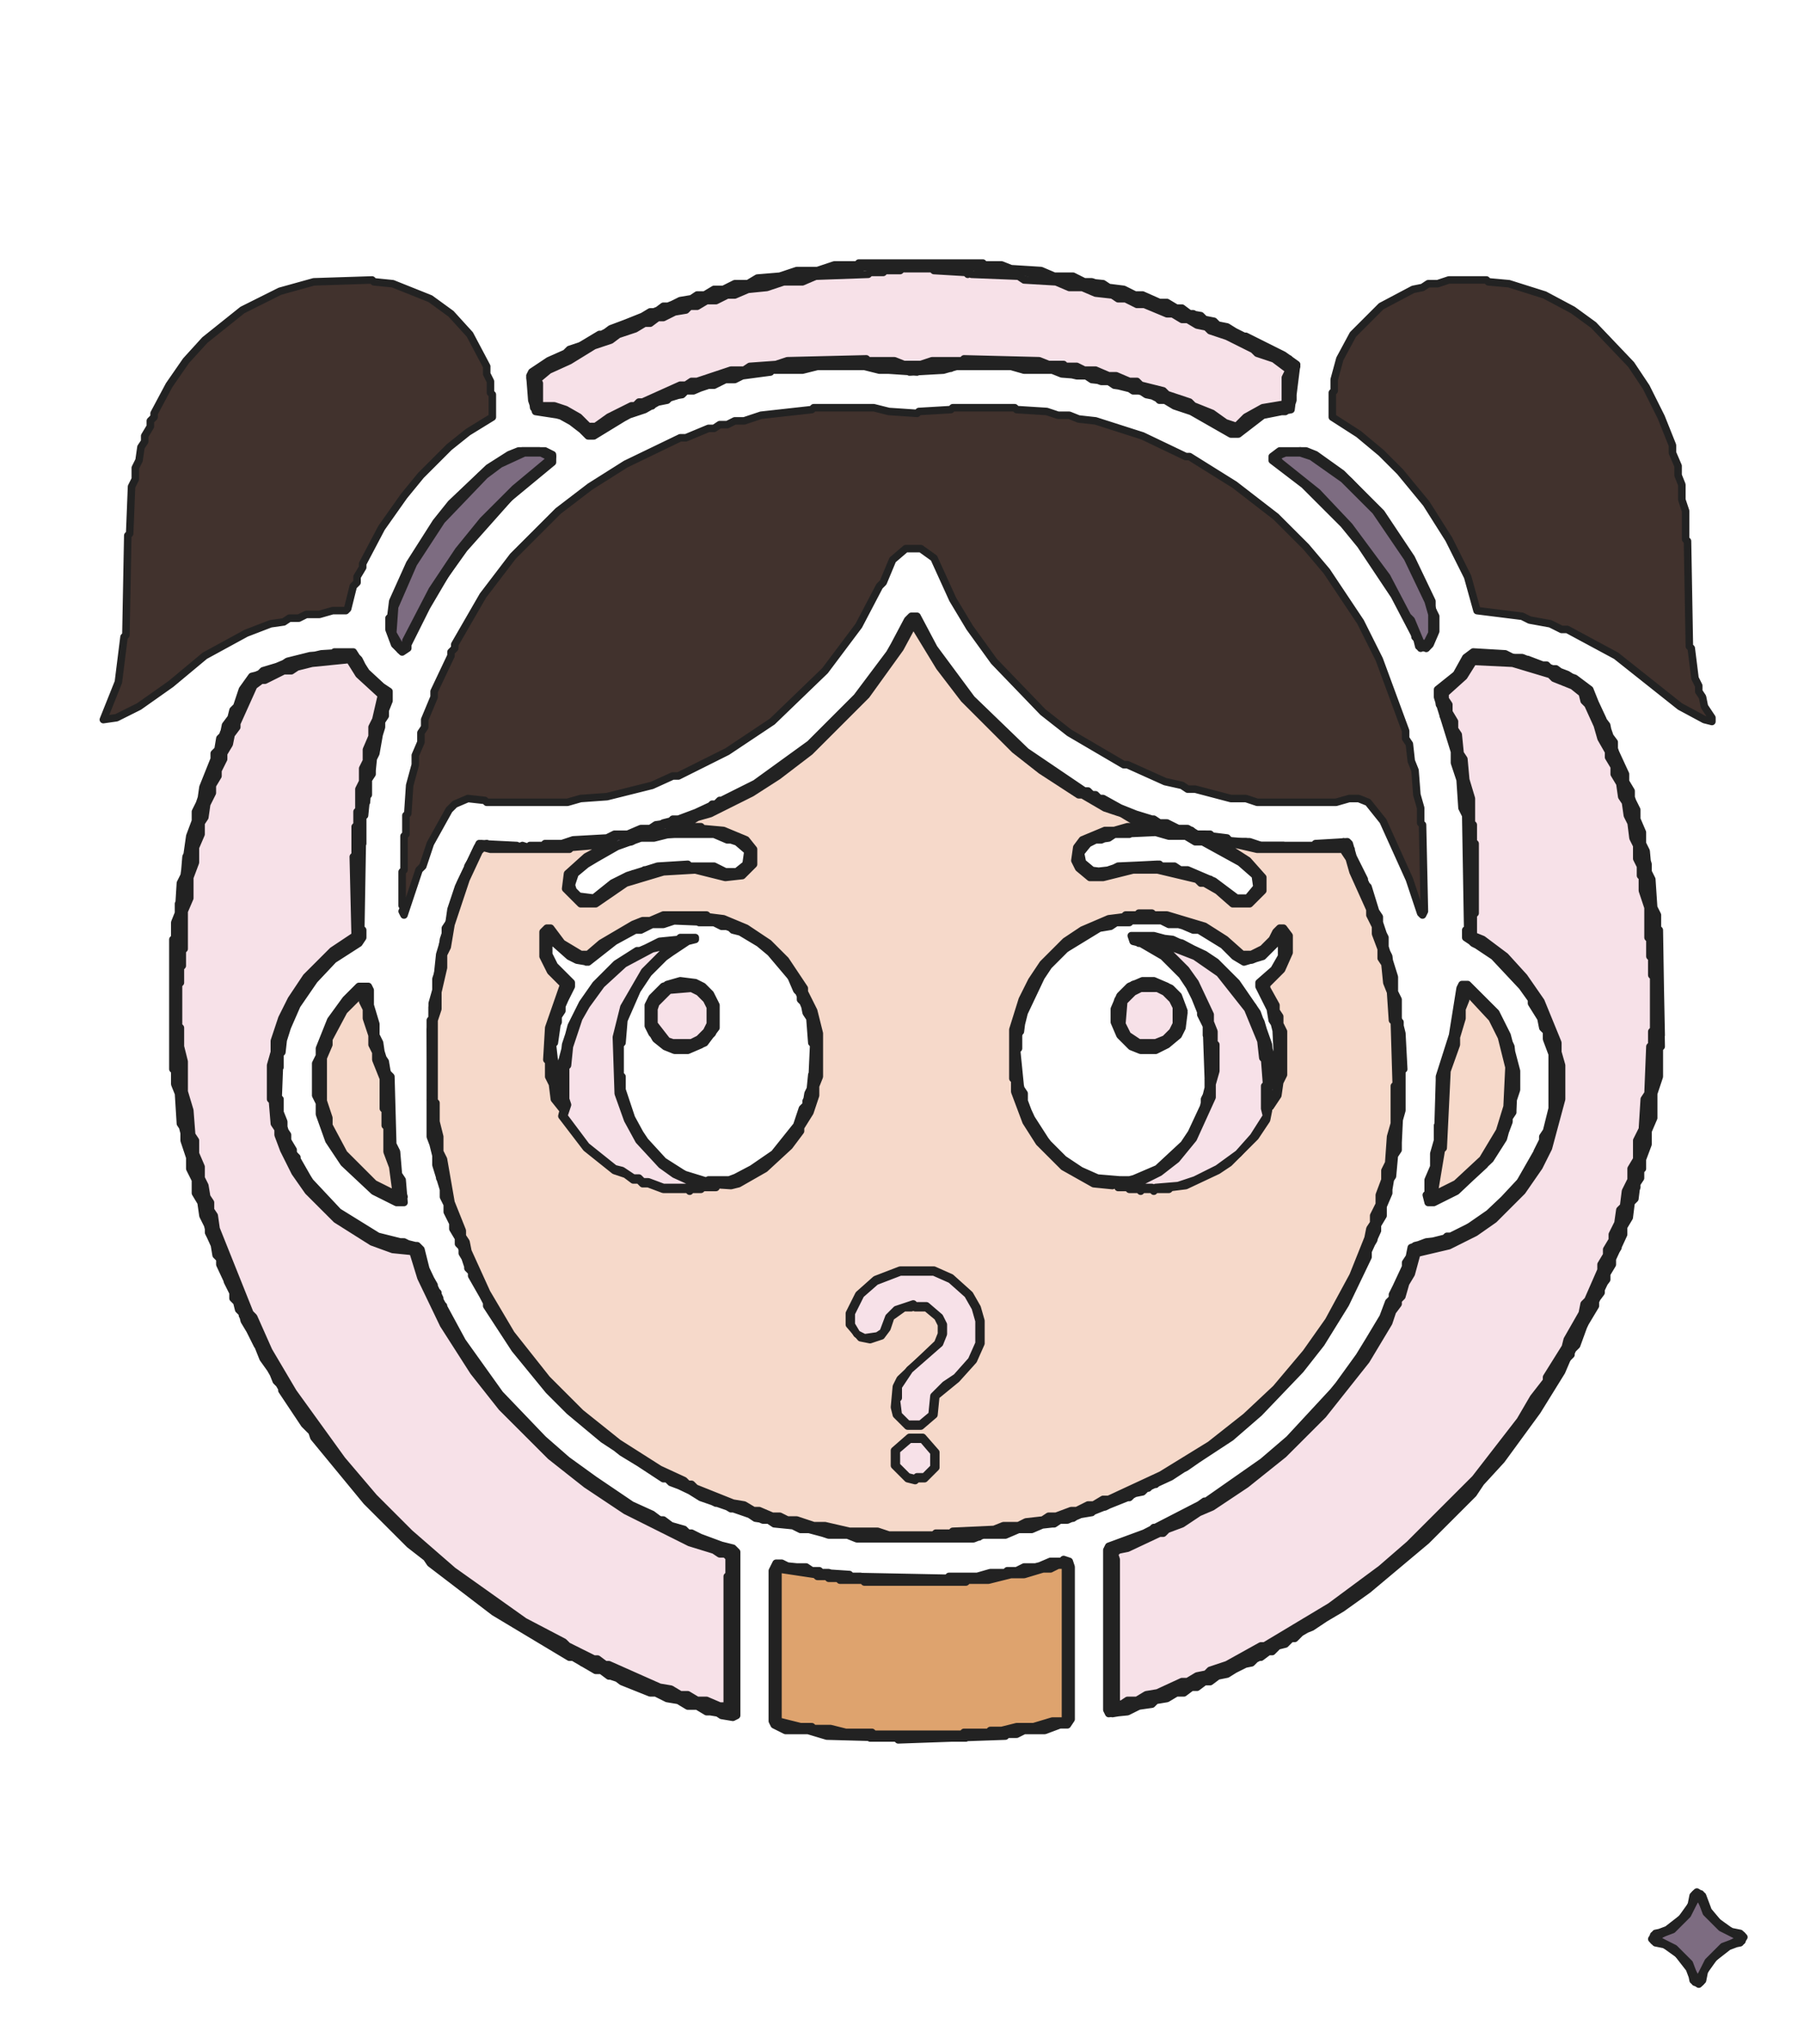 <svg xmlns="http://www.w3.org/2000/svg" width="960" height="1088" viewBox="0 0 960 1088">
<path d="M 214,665 L 219,665 L 221,667 L 225,680 L 237,705 L 253,730 L 268,749 L 293,774 L 312,789 L 333,803 L 367,820 L 372,821 L 383,826 L 386,826 L 389,829 L 389,838 L 388,839 L 388,907 L 386,909 L 383,909 L 376,906 L 372,906 L 388,910 L 389,908 L 389,829 L 388,827 L 365,819 L 337,805 L 308,786 L 291,772 L 271,752 L 254,731 L 236,703 L 226,682 L 221,667 L 219,665 Z M 871,618 L 869,622 L 869,628 L 866,634 L 865,642 L 863,644 L 859,660 L 856,665 L 856,668 L 853,673 L 853,676 L 850,681 L 847,690 L 844,694 L 843,699 L 841,701 L 841,703 L 838,707 L 834,717 L 824,733 L 824,735 L 821,738 L 810,756 L 794,777 L 776,798 L 761,813 L 735,836 L 705,858 L 673,877 L 671,877 L 653,887 L 651,887 L 632,896 L 629,896 L 624,899 L 606,905 L 622,899 L 625,899 L 630,896 L 635,895 L 637,893 L 649,889 L 651,887 L 653,887 L 660,883 L 662,883 L 702,860 L 711,853 L 717,850 L 740,832 L 756,818 L 782,792 L 811,755 L 820,740 L 823,737 L 831,723 L 831,721 L 834,718 L 834,716 L 840,706 L 840,704 L 844,697 L 844,695 L 846,693 L 850,681 L 852,679 L 853,674 L 856,669 L 856,666 L 858,663 L 859,657 L 862,652 L 862,648 L 865,642 L 866,635 L 868,632 Z M 101,600 L 103,614 L 106,622 L 106,627 L 109,635 L 109,638 L 111,641 L 111,644 L 117,660 L 117,663 L 129,693 L 132,697 L 132,699 L 142,719 L 156,743 L 172,766 L 189,787 L 223,822 L 247,842 L 268,857 L 294,873 L 305,878 L 307,880 L 311,881 L 313,883 L 324,887 L 328,890 L 333,891 L 335,893 L 353,899 L 338,894 L 302,877 L 300,875 L 279,864 L 276,861 L 264,854 L 228,826 L 191,789 L 174,768 L 155,741 L 142,719 L 141,715 L 139,713 L 138,709 L 132,699 L 114,654 L 113,647 L 111,644 L 111,640 L 109,637 L 108,631 L 106,627 L 106,621 L 103,614 L 103,607 L 101,604 Z M 192,529 L 183,538 L 175,553 L 175,556 L 172,563 L 172,586 L 175,595 L 175,599 L 183,614 L 199,630 L 211,636 L 209,621 L 206,613 L 206,600 L 205,599 L 205,591 L 204,590 L 204,574 L 200,564 L 200,560 L 198,556 L 198,551 L 195,542 L 195,537 L 193,533 L 193,529 Z M 781,528 L 780,528 L 780,532 L 778,537 L 778,542 L 775,552 L 775,556 L 770,570 L 768,611 L 767,612 L 763,636 L 775,630 L 789,617 L 798,602 L 802,589 L 803,568 L 799,552 L 794,542 Z M 486,332 L 479,345 L 461,370 L 431,400 L 414,413 L 400,422 L 378,433 L 371,435 L 366,438 L 357,440 L 373,440 L 374,441 L 385,442 L 397,447 L 401,452 L 401,460 L 395,466 L 386,467 L 370,463 L 353,464 L 333,470 L 317,481 L 309,481 L 301,473 L 302,465 L 312,456 L 325,449 L 317,449 L 316,450 L 304,451 L 303,452 L 261,452 L 257,451 L 255,453 L 248,468 L 240,492 L 238,504 L 236,508 L 236,515 L 233,528 L 233,537 L 231,543 L 231,586 L 232,587 L 232,597 L 234,605 L 234,613 L 236,617 L 240,640 L 246,655 L 246,658 L 248,661 L 249,666 L 259,688 L 272,710 L 291,734 L 309,752 L 329,768 L 351,782 L 364,788 L 366,790 L 368,790 L 370,792 L 390,800 L 396,801 L 401,804 L 404,804 L 411,807 L 415,807 L 419,809 L 424,809 L 433,812 L 439,812 L 452,815 L 467,815 L 473,817 L 497,817 L 498,816 L 506,816 L 507,815 L 529,814 L 534,812 L 542,812 L 546,810 L 555,809 L 558,807 L 562,807 L 570,804 L 573,804 L 579,801 L 582,801 L 587,798 L 590,798 L 618,785 L 644,769 L 663,754 L 679,739 L 695,720 L 707,703 L 720,679 L 728,659 L 729,654 L 731,651 L 731,647 L 734,641 L 734,636 L 737,628 L 737,623 L 739,619 L 740,605 L 742,598 L 742,578 L 743,577 L 742,544 L 741,543 L 740,528 L 738,523 L 737,513 L 735,510 L 735,505 L 732,497 L 732,493 L 729,487 L 729,484 L 720,464 L 718,457 L 714,451 L 713,452 L 669,452 L 656,449 L 650,449 L 664,458 L 672,467 L 672,474 L 665,481 L 656,481 L 648,474 L 641,470 L 639,470 L 637,468 L 616,463 L 603,463 L 587,467 L 580,467 L 574,462 L 572,458 L 573,451 L 576,447 L 588,442 L 593,442 L 600,440 L 614,440 L 602,436 L 597,433 L 588,430 L 576,423 L 574,423 L 554,410 L 540,399 L 513,372 L 500,355 Z M 484,765 L 491,765 L 498,773 L 498,781 L 492,787 L 488,787 L 487,788 L 483,787 L 476,780 L 476,772 Z M 479,676 L 497,676 L 506,680 L 516,689 L 520,696 L 522,703 L 522,715 L 518,724 L 509,734 L 498,743 L 497,753 L 490,759 L 483,759 L 477,753 L 476,749 L 477,738 L 479,734 L 499,715 L 501,710 L 501,705 L 499,701 L 493,696 L 487,696 L 486,695 L 485,696 L 481,696 L 474,701 L 472,707 L 469,711 L 463,713 L 458,712 L 452,705 L 452,699 L 457,689 L 466,681 Z M 291,494 L 293,494 L 299,502 L 309,508 L 313,508 L 320,502 L 337,492 L 342,490 L 346,490 L 353,487 L 376,487 L 377,488 L 385,489 L 397,494 L 409,502 L 418,511 L 428,526 L 428,528 L 433,538 L 436,550 L 436,573 L 434,578 L 434,583 L 431,592 L 426,600 L 426,602 L 420,610 L 407,622 L 393,630 L 389,631 L 374,630 L 375,631 L 373,633 L 368,633 L 367,634 L 366,633 L 353,633 L 345,630 L 342,630 L 340,628 L 337,628 L 333,625 L 327,623 L 312,611 L 299,594 L 301,586 L 301,588 L 299,590 L 295,585 L 294,577 L 292,573 L 292,565 L 291,564 L 292,547 L 300,524 L 293,517 L 289,509 L 289,496 Z M 683,494 L 686,498 L 686,507 L 682,516 L 674,524 L 674,526 L 679,535 L 679,538 L 681,541 L 681,545 L 683,549 L 683,572 L 681,576 L 680,583 L 676,589 L 674,587 L 674,578 L 674,590 L 675,591 L 674,596 L 668,605 L 654,619 L 648,623 L 631,631 L 623,632 L 622,633 L 615,633 L 614,634 L 613,633 L 608,633 L 607,634 L 606,633 L 601,633 L 599,631 L 600,630 L 593,630 L 592,631 L 582,630 L 566,621 L 553,608 L 546,597 L 540,581 L 540,575 L 539,574 L 539,548 L 544,532 L 549,522 L 555,513 L 567,501 L 576,495 L 590,489 L 598,488 L 599,487 L 605,487 L 606,486 L 613,486 L 614,487 L 621,487 L 641,493 L 652,500 L 661,508 L 666,508 L 672,505 L 677,500 L 679,496 L 681,494 Z" fill="#f6d9ca" stroke="#222" fill-rule="evenodd" stroke-width="4" stroke-linejoin="round" stroke-linecap="round" />
<path d="M 903,1007 L 901,1009 L 900,1014 L 895,1021 L 886,1028 L 881,1029 L 879,1032 L 881,1034 L 886,1035 L 893,1040 L 900,1049 L 901,1054 L 904,1056 L 906,1054 L 907,1049 L 912,1042 L 921,1035 L 926,1034 L 928,1031 L 926,1029 L 921,1028 L 914,1023 L 909,1017 L 906,1009 Z M 903,1008 L 906,1010 L 909,1018 L 916,1025 L 923,1029 L 925,1029 L 927,1031 L 925,1034 L 917,1037 L 910,1044 L 906,1051 L 906,1053 L 904,1055 L 901,1053 L 898,1045 L 891,1038 L 884,1034 L 882,1034 L 880,1032 L 882,1029 L 890,1026 L 897,1019 L 901,1012 L 901,1010 Z M 569,831 L 566,830 L 565,831 L 559,831 L 552,834 L 545,834 L 541,836 L 536,836 L 535,837 L 527,837 L 520,839 L 505,839 L 504,840 L 453,839 L 452,838 L 437,837 L 436,836 L 432,836 L 429,834 L 420,834 L 416,832 L 413,832 L 411,836 L 411,916 L 412,918 L 418,921 L 430,921 L 440,924 L 477,925 L 478,926 L 535,924 L 536,923 L 541,923 L 545,921 L 556,921 L 564,918 L 568,918 L 570,915 L 570,834 Z M 569,833 L 569,915 L 566,918 L 561,918 L 550,921 L 542,921 L 535,923 L 528,923 L 527,924 L 515,924 L 514,925 L 463,925 L 462,924 L 447,924 L 446,923 L 434,922 L 433,921 L 424,921 L 423,920 L 415,919 L 412,916 L 412,835 L 414,833 L 424,834 L 435,837 L 441,837 L 447,839 L 458,839 L 459,840 L 515,840 L 516,839 L 525,839 L 532,837 L 539,837 L 563,831 L 567,831 Z M 191,525 L 184,532 L 176,543 L 170,558 L 170,562 L 168,566 L 168,583 L 170,587 L 170,593 L 175,607 L 183,619 L 199,634 L 211,640 L 215,640 L 214,628 L 212,625 L 211,613 L 209,609 L 208,573 L 206,571 L 205,565 L 203,562 L 202,555 L 200,551 L 200,545 L 197,535 L 197,527 L 196,525 Z M 192,525 L 194,525 L 197,530 L 197,536 L 200,546 L 200,551 L 208,577 L 209,610 L 210,611 L 212,626 L 215,637 L 213,640 L 209,639 L 197,632 L 181,616 L 175,606 L 170,592 L 170,586 L 168,580 L 168,569 L 170,563 L 170,558 L 179,539 Z M 781,524 L 778,524 L 777,526 L 773,551 L 766,573 L 766,598 L 765,599 L 765,607 L 763,614 L 763,621 L 760,628 L 760,635 L 759,636 L 760,640 L 763,640 L 775,634 L 793,617 L 800,606 L 803,595 L 805,592 L 805,586 L 807,580 L 807,570 L 802,551 L 796,539 Z M 780,524 L 796,540 L 804,557 L 805,566 L 806,567 L 805,591 L 803,594 L 803,597 L 800,605 L 790,620 L 777,632 L 765,639 L 762,639 L 760,637 L 760,631 L 763,622 L 763,616 L 765,609 L 766,575 L 773,551 L 777,527 Z M 608,522 L 601,525 L 596,530 L 593,537 L 593,544 L 596,551 L 602,557 L 607,559 L 615,559 L 621,556 L 627,551 L 629,547 L 630,538 L 627,530 L 623,526 L 614,522 Z M 609,522 L 614,522 L 621,525 L 627,531 L 630,539 L 629,547 L 621,556 L 614,559 L 608,559 L 601,556 L 597,552 L 593,544 L 593,538 L 595,532 L 603,524 Z M 362,522 L 353,525 L 347,531 L 345,535 L 345,546 L 349,553 L 354,557 L 359,559 L 366,559 L 375,555 L 381,547 L 381,535 L 378,529 L 374,525 L 370,523 Z M 362,522 L 370,523 L 379,531 L 381,535 L 381,546 L 379,550 L 373,556 L 366,559 L 360,559 L 354,557 L 347,550 L 345,546 L 345,536 L 348,530 L 355,524 Z M 682,498 L 671,509 L 666,511 L 661,511 L 650,502 L 638,495 L 620,490 L 601,490 L 600,491 L 593,491 L 590,493 L 584,494 L 564,507 L 556,516 L 548,530 L 544,541 L 543,549 L 542,550 L 542,557 L 541,558 L 542,574 L 545,587 L 551,600 L 561,613 L 568,619 L 578,625 L 587,628 L 596,628 L 584,627 L 575,623 L 566,617 L 557,608 L 548,594 L 545,586 L 545,582 L 543,579 L 541,559 L 542,558 L 542,551 L 545,539 L 554,520 L 558,514 L 567,505 L 585,494 L 591,493 L 594,491 L 601,491 L 602,490 L 618,490 L 622,492 L 628,492 L 635,495 L 638,495 L 651,503 L 657,509 L 662,512 L 672,509 L 681,500 L 683,502 L 682,503 L 682,509 L 678,516 L 670,523 L 670,525 L 676,537 L 677,543 L 679,546 L 680,566 L 678,568 L 676,566 L 675,556 L 669,539 L 658,523 L 647,512 L 641,508 L 624,500 L 615,499 L 614,498 L 602,498 L 603,501 L 607,502 L 619,509 L 629,519 L 633,525 L 639,537 L 639,540 L 642,546 L 643,574 L 643,552 L 642,551 L 642,546 L 634,526 L 628,517 L 623,512 L 615,506 L 608,502 L 606,502 L 604,500 L 606,498 L 614,498 L 629,502 L 644,510 L 656,521 L 667,536 L 671,544 L 676,561 L 677,581 L 680,569 L 680,552 L 676,536 L 670,524 L 677,518 L 682,510 L 682,506 L 683,505 L 683,499 Z M 292,498 L 292,508 L 296,516 L 304,524 L 297,540 L 297,544 L 295,548 L 295,553 L 294,554 L 294,563 L 295,564 L 295,571 L 296,572 L 297,581 L 298,581 L 298,566 L 297,567 L 295,565 L 294,556 L 295,555 L 297,541 L 299,538 L 299,535 L 304,525 L 304,523 L 295,514 L 292,508 L 292,503 L 294,501 L 303,509 L 307,511 L 313,512 L 327,501 L 338,495 L 341,495 L 347,492 L 353,492 L 359,490 L 371,490 L 372,491 L 380,491 L 384,493 L 388,493 L 390,495 L 394,496 L 404,502 L 410,507 L 421,520 L 424,527 L 426,529 L 426,532 L 428,534 L 429,539 L 431,542 L 432,555 L 433,556 L 432,578 L 430,582 L 429,588 L 427,590 L 424,599 L 412,614 L 396,625 L 388,628 L 377,628 L 389,628 L 408,618 L 418,608 L 423,601 L 429,589 L 429,586 L 431,582 L 432,572 L 433,571 L 433,553 L 432,552 L 431,542 L 423,523 L 416,513 L 407,504 L 395,496 L 381,491 L 356,490 L 351,492 L 346,492 L 340,495 L 337,495 L 322,504 L 312,512 L 301,507 Z M 718,449 L 717,448 L 700,449 L 712,449 L 715,448 L 719,452 L 719,454 L 728,473 L 737,500 L 737,505 L 739,509 L 740,517 L 742,522 L 742,528 L 744,534 L 744,543 L 745,544 L 745,553 L 746,554 L 746,586 L 745,587 L 744,608 L 743,609 L 739,633 L 736,641 L 736,645 L 734,648 L 731,660 L 728,665 L 728,668 L 714,697 L 706,710 L 689,732 L 666,755 L 654,765 L 631,781 L 617,788 L 615,790 L 613,790 L 611,792 L 609,792 L 600,797 L 580,805 L 574,806 L 571,808 L 564,809 L 560,811 L 551,812 L 547,814 L 542,814 L 537,816 L 522,817 L 521,818 L 514,818 L 513,819 L 460,819 L 452,817 L 438,816 L 423,812 L 414,811 L 410,809 L 406,809 L 392,803 L 389,803 L 384,800 L 381,800 L 358,789 L 356,787 L 354,787 L 331,773 L 307,754 L 289,736 L 279,724 L 263,701 L 251,678 L 251,676 L 249,674 L 243,656 L 241,653 L 241,650 L 238,644 L 238,640 L 236,636 L 236,631 L 234,627 L 234,623 L 230,607 L 230,602 L 229,601 L 229,586 L 229,605 L 232,613 L 232,620 L 236,633 L 236,637 L 238,641 L 238,645 L 241,651 L 241,654 L 244,659 L 244,662 L 246,664 L 246,667 L 249,672 L 249,675 L 251,677 L 251,679 L 259,693 L 259,695 L 274,718 L 292,740 L 303,751 L 321,766 L 353,787 L 355,787 L 357,789 L 365,792 L 373,797 L 399,806 L 402,808 L 409,809 L 412,811 L 422,812 L 426,814 L 432,814 L 441,817 L 451,817 L 456,819 L 518,819 L 523,817 L 535,817 L 542,814 L 549,814 L 556,811 L 561,811 L 564,809 L 568,809 L 575,806 L 581,805 L 583,803 L 588,802 L 598,797 L 601,797 L 603,795 L 608,794 L 610,792 L 623,786 L 655,765 L 670,752 L 692,729 L 703,715 L 716,694 L 728,669 L 728,666 L 733,655 L 733,652 L 736,647 L 736,642 L 739,635 L 739,629 L 741,626 L 742,615 L 744,612 L 744,598 L 746,591 L 746,570 L 747,569 L 746,550 L 744,542 L 744,532 L 742,528 L 742,520 L 737,504 L 737,499 L 734,493 L 734,488 L 732,485 L 728,472 L 726,470 L 726,468 L 720,456 Z M 398,453 L 395,449 L 380,444 L 360,443 L 359,444 L 342,445 L 336,448 L 331,449 L 310,461 L 305,466 L 304,472 L 306,476 L 309,478 L 316,478 L 327,470 L 337,465 L 340,465 L 343,463 L 347,463 L 351,461 L 366,460 L 367,461 L 378,461 L 386,464 L 392,464 L 396,462 L 398,459 Z M 398,453 L 397,460 L 392,464 L 386,464 L 380,461 L 367,461 L 366,460 L 350,461 L 334,466 L 326,470 L 316,478 L 308,477 L 305,474 L 304,471 L 306,465 L 312,460 L 327,451 L 341,446 L 348,446 L 356,444 L 380,444 L 387,447 L 391,447 Z M 828,356 L 825,356 L 823,354 L 820,354 L 810,350 L 805,350 L 801,348 L 784,347 L 780,350 L 775,359 L 765,367 L 765,371 L 774,400 L 774,406 L 777,415 L 778,430 L 780,434 L 781,493 L 780,434 L 778,427 L 777,414 L 774,405 L 774,400 L 771,388 L 768,381 L 768,378 L 766,375 L 765,368 L 776,358 L 783,348 L 798,348 L 799,349 L 813,351 L 834,359 L 842,364 L 846,368 L 853,383 L 853,385 L 855,387 L 871,433 L 871,437 L 874,445 L 874,450 L 877,460 L 877,466 L 879,471 L 880,485 L 881,486 L 882,500 L 883,501 L 884,551 L 883,552 L 883,566 L 882,567 L 882,574 L 880,582 L 880,590 L 877,601 L 877,606 L 874,615 L 874,621 L 871,628 L 871,632 L 868,639 L 867,646 L 864,652 L 864,656 L 861,661 L 861,664 L 858,669 L 858,672 L 855,677 L 855,680 L 836,720 L 811,760 L 795,781 L 781,797 L 749,828 L 716,854 L 698,866 L 693,868 L 683,875 L 679,876 L 672,881 L 656,889 L 654,889 L 652,891 L 647,892 L 643,895 L 641,895 L 636,898 L 633,898 L 628,901 L 625,901 L 620,904 L 617,904 L 598,911 L 592,912 L 590,910 L 589,907 L 589,826 L 593,822 L 612,815 L 614,813 L 616,813 L 634,804 L 641,799 L 643,799 L 661,787 L 679,773 L 701,751 L 719,729 L 738,698 L 738,696 L 743,687 L 743,685 L 750,670 L 751,665 L 753,663 L 773,658 L 789,649 L 807,632 L 818,615 L 818,613 L 823,603 L 826,591 L 826,582 L 827,581 L 826,561 L 823,549 L 817,535 L 809,523 L 799,512 L 790,505 L 784,502 L 780,498 L 780,495 L 780,499 L 795,509 L 810,525 L 815,532 L 815,534 L 820,542 L 821,547 L 823,549 L 823,553 L 826,561 L 826,590 L 823,602 L 821,605 L 821,608 L 809,629 L 795,644 L 782,653 L 772,658 L 770,658 L 768,660 L 759,661 L 751,664 L 750,669 L 748,672 L 748,675 L 741,689 L 741,691 L 739,693 L 736,701 L 724,721 L 711,739 L 686,766 L 672,778 L 642,799 L 609,816 L 590,823 L 589,825 L 589,910 L 590,912 L 600,911 L 606,908 L 613,907 L 615,905 L 621,904 L 626,901 L 630,901 L 634,898 L 637,898 L 641,895 L 644,895 L 648,892 L 653,891 L 661,886 L 666,885 L 669,882 L 671,882 L 675,879 L 677,879 L 680,876 L 684,875 L 687,872 L 689,872 L 692,869 L 714,856 L 728,846 L 759,820 L 784,795 L 788,789 L 799,777 L 818,751 L 831,730 L 834,723 L 836,721 L 836,719 L 839,716 L 843,705 L 849,695 L 849,692 L 852,688 L 852,685 L 855,681 L 855,678 L 858,673 L 858,670 L 864,657 L 864,653 L 867,648 L 868,640 L 870,638 L 871,630 L 873,627 L 873,623 L 874,622 L 874,617 L 877,609 L 877,602 L 880,595 L 880,582 L 883,573 L 883,558 L 884,557 L 883,495 L 882,494 L 882,487 L 880,483 L 879,468 L 877,464 L 876,453 L 874,449 L 874,443 L 871,436 L 871,431 L 868,425 L 868,421 L 865,416 L 865,412 L 859,399 L 859,395 L 856,391 L 855,386 L 852,382 L 846,367 L 838,361 L 832,359 Z M 140,357 L 138,359 L 134,360 L 129,367 L 126,376 L 124,378 L 123,382 L 120,386 L 119,391 L 117,393 L 116,399 L 114,401 L 114,404 L 108,419 L 107,426 L 104,432 L 104,437 L 101,445 L 98,466 L 96,470 L 95,486 L 93,491 L 93,499 L 92,500 L 92,569 L 93,570 L 93,577 L 95,582 L 96,598 L 98,601 L 98,607 L 101,616 L 101,622 L 104,628 L 104,635 L 107,640 L 108,647 L 111,653 L 111,656 L 114,662 L 115,668 L 117,670 L 117,673 L 124,688 L 124,691 L 126,693 L 127,697 L 129,699 L 130,703 L 136,713 L 140,723 L 145,730 L 147,735 L 150,738 L 150,740 L 162,758 L 166,762 L 167,765 L 195,799 L 218,822 L 227,829 L 229,832 L 263,858 L 303,882 L 305,882 L 317,889 L 320,889 L 324,892 L 327,892 L 331,895 L 346,901 L 349,901 L 355,904 L 361,905 L 366,908 L 371,908 L 376,911 L 381,911 L 384,913 L 390,914 L 392,913 L 392,826 L 390,824 L 378,821 L 368,816 L 366,816 L 364,814 L 357,812 L 353,809 L 351,809 L 347,806 L 336,801 L 305,780 L 289,766 L 266,742 L 246,714 L 233,690 L 233,688 L 231,686 L 231,684 L 227,677 L 224,665 L 222,663 L 219,663 L 215,661 L 210,661 L 201,658 L 180,645 L 165,629 L 158,618 L 158,616 L 156,614 L 156,612 L 153,607 L 153,604 L 151,601 L 151,597 L 149,592 L 149,585 L 148,584 L 148,569 L 149,568 L 149,561 L 150,560 L 151,551 L 158,535 L 169,519 L 177,511 L 191,502 L 193,499 L 193,495 L 192,494 L 193,436 L 193,449 L 192,450 L 192,500 L 180,508 L 164,525 L 155,540 L 149,559 L 148,585 L 149,586 L 149,593 L 154,610 L 166,631 L 182,647 L 201,658 L 221,663 L 224,666 L 225,672 L 234,691 L 234,693 L 236,695 L 236,697 L 242,708 L 253,725 L 269,746 L 296,773 L 332,799 L 361,814 L 388,824 L 392,828 L 392,911 L 390,913 L 378,911 L 371,908 L 365,907 L 362,905 L 356,904 L 350,901 L 347,901 L 344,899 L 339,898 L 337,896 L 325,892 L 321,889 L 310,885 L 308,883 L 288,873 L 283,869 L 270,862 L 246,845 L 221,824 L 195,798 L 173,772 L 150,739 L 139,720 L 139,718 L 137,716 L 129,700 L 129,698 L 127,696 L 127,694 L 121,682 L 120,677 L 117,672 L 117,669 L 112,658 L 108,642 L 104,632 L 104,627 L 101,620 L 101,615 L 96,595 L 95,580 L 94,579 L 93,566 L 92,565 L 92,506 L 93,505 L 93,495 L 95,488 L 95,481 L 96,480 L 96,473 L 98,468 L 99,456 L 101,452 L 101,447 L 104,438 L 104,434 L 119,390 L 129,370 L 129,368 L 135,360 L 154,352 L 171,348 L 187,347 L 191,351 L 194,357 L 207,369 L 207,373 L 203,383 L 203,387 L 199,400 L 198,410 L 196,415 L 195,427 L 194,428 L 194,434 L 195,424 L 196,423 L 196,415 L 198,412 L 198,405 L 200,401 L 203,384 L 205,381 L 205,377 L 207,373 L 207,368 L 201,364 L 195,358 L 188,347 L 178,347 L 177,348 L 165,349 L 153,352 L 150,354 Z M 290,449 L 301,449 L 308,447 L 325,446 L 329,444 L 336,444 L 343,441 L 348,441 L 353,438 L 365,435 L 380,428 L 382,428 L 384,426 L 404,416 L 428,399 L 454,374 L 471,352 L 483,331 L 487,328 L 489,330 L 496,344 L 511,365 L 520,376 L 543,398 L 556,408 L 575,420 L 600,432 L 613,436 L 616,438 L 622,439 L 625,442 L 623,444 L 619,444 L 618,443 L 602,443 L 601,444 L 593,444 L 586,447 L 582,447 L 577,450 L 575,454 L 575,458 L 579,463 L 587,464 L 596,461 L 616,460 L 617,461 L 623,461 L 628,463 L 632,463 L 642,468 L 644,468 L 657,478 L 664,478 L 669,473 L 668,466 L 662,460 L 651,453 L 641,448 L 638,448 L 636,446 L 638,444 L 643,444 L 647,446 L 653,446 L 645,445 L 644,444 L 637,444 L 632,441 L 627,441 L 621,438 L 617,438 L 614,436 L 611,436 L 596,430 L 587,425 L 585,425 L 583,423 L 581,423 L 579,421 L 577,421 L 546,400 L 517,372 L 497,345 L 488,328 L 485,328 L 483,330 L 474,347 L 456,371 L 431,396 L 402,417 L 385,426 L 383,426 L 381,428 L 379,428 L 377,430 L 361,436 L 358,436 L 356,438 L 349,439 L 346,441 L 341,441 L 334,444 L 327,444 L 323,446 L 305,447 L 299,449 Z M 575,454 L 579,449 L 583,447 L 590,446 L 593,444 L 615,443 L 622,445 L 631,445 L 636,448 L 640,448 L 660,459 L 668,466 L 669,472 L 664,478 L 658,478 L 646,469 L 632,463 L 628,463 L 625,461 L 618,461 L 617,460 L 595,461 L 591,463 L 582,464 L 576,459 Z M 677,243 L 677,245 L 694,258 L 715,279 L 724,290 L 742,317 L 754,340 L 755,344 L 759,345 L 761,343 L 764,336 L 764,328 L 762,324 L 762,320 L 751,297 L 735,273 L 714,252 L 700,242 L 695,240 L 681,240 Z M 681,241 L 692,240 L 698,242 L 709,249 L 733,272 L 739,280 L 755,306 L 755,308 L 757,310 L 762,323 L 763,337 L 762,340 L 758,344 L 755,342 L 750,330 L 731,298 L 711,273 L 692,255 L 678,244 Z M 294,242 L 290,240 L 276,240 L 271,242 L 260,249 L 240,268 L 232,278 L 218,300 L 209,320 L 208,328 L 207,329 L 207,335 L 210,343 L 214,347 L 217,345 L 217,343 L 227,323 L 237,306 L 247,292 L 271,265 L 294,246 Z M 290,241 L 293,245 L 274,261 L 258,277 L 242,297 L 226,323 L 217,341 L 217,343 L 215,345 L 213,345 L 208,337 L 209,323 L 219,300 L 234,277 L 258,252 L 266,246 L 279,240 L 288,240 Z M 215,445 L 215,463 L 214,464 L 214,482 L 215,483 L 214,485 L 215,487 L 223,463 L 225,461 L 229,449 L 239,431 L 242,428 L 249,425 L 258,426 L 259,427 L 302,427 L 309,425 L 323,424 L 347,418 L 358,413 L 361,413 L 387,400 L 411,384 L 439,357 L 457,333 L 468,312 L 470,310 L 475,298 L 482,292 L 490,292 L 497,297 L 507,319 L 516,334 L 529,352 L 555,379 L 569,390 L 598,407 L 600,407 L 620,416 L 629,418 L 632,420 L 636,420 L 655,425 L 663,425 L 669,427 L 711,427 L 718,425 L 723,425 L 728,427 L 736,437 L 750,468 L 756,486 L 757,487 L 758,485 L 757,439 L 756,438 L 756,430 L 754,423 L 753,410 L 751,405 L 750,396 L 748,393 L 748,389 L 734,351 L 724,331 L 706,304 L 695,291 L 679,275 L 657,258 L 633,243 L 631,243 L 608,232 L 583,224 L 574,223 L 569,221 L 563,221 L 557,219 L 541,218 L 540,217 L 507,217 L 506,218 L 489,219 L 488,220 L 473,219 L 465,217 L 433,217 L 432,218 L 405,221 L 396,224 L 391,224 L 387,226 L 383,226 L 380,228 L 377,228 L 365,233 L 362,233 L 333,247 L 314,259 L 297,272 L 273,296 L 257,317 L 242,343 L 242,345 L 240,347 L 240,349 L 231,368 L 231,371 L 226,383 L 226,387 L 224,390 L 224,395 L 221,402 L 221,407 L 218,418 L 217,433 L 216,434 L 216,444 Z M 735,163 L 720,178 L 713,191 L 710,202 L 710,208 L 709,209 L 709,222 L 723,231 L 735,241 L 745,251 L 759,268 L 771,287 L 781,307 L 786,325 L 810,328 L 814,330 L 825,332 L 831,335 L 834,335 L 860,349 L 894,376 L 907,383 L 911,384 L 911,382 L 907,376 L 906,371 L 904,368 L 904,365 L 902,361 L 900,345 L 899,344 L 898,288 L 897,287 L 897,272 L 895,266 L 895,258 L 893,253 L 893,248 L 890,241 L 890,237 L 884,222 L 876,206 L 868,194 L 848,173 L 837,165 L 822,157 L 803,151 L 792,150 L 791,149 L 771,149 L 765,151 L 760,151 L 757,153 L 752,154 Z M 240,167 L 229,159 L 209,151 L 199,150 L 198,149 L 167,150 L 149,155 L 129,165 L 109,181 L 99,192 L 90,205 L 82,220 L 82,222 L 80,224 L 80,227 L 77,232 L 77,235 L 75,238 L 74,245 L 72,249 L 72,255 L 70,259 L 69,284 L 68,285 L 67,338 L 66,339 L 63,363 L 55,383 L 62,382 L 74,376 L 91,364 L 109,349 L 131,337 L 144,332 L 151,331 L 154,329 L 159,329 L 163,327 L 170,327 L 177,325 L 184,325 L 185,324 L 188,312 L 190,310 L 190,307 L 193,302 L 193,300 L 203,281 L 215,264 L 224,253 L 239,238 L 249,230 L 262,222 L 262,210 L 261,209 L 261,203 L 259,199 L 259,195 L 250,178 Z M 282,200 L 283,213 L 285,219 L 298,221 L 307,226 L 313,232 L 316,232 L 334,221 L 343,218 L 350,214 L 355,213 L 357,211 L 363,210 L 365,208 L 369,208 L 376,205 L 380,205 L 386,202 L 391,202 L 395,200 L 410,198 L 394,200 L 390,202 L 386,202 L 368,208 L 365,208 L 362,210 L 349,214 L 347,216 L 345,216 L 340,219 L 338,219 L 314,232 L 301,222 L 290,219 L 286,219 L 284,217 L 282,201 L 288,195 L 326,175 L 328,175 L 333,172 L 363,160 L 369,159 L 372,157 L 376,157 L 382,154 L 386,154 L 390,152 L 398,151 L 406,148 L 416,147 L 427,144 L 436,144 L 443,142 L 463,141 L 464,140 L 516,140 L 517,141 L 528,141 L 535,143 L 550,144 L 561,147 L 568,147 L 576,150 L 581,150 L 593,154 L 597,154 L 603,157 L 606,157 L 625,164 L 628,164 L 632,167 L 635,167 L 640,170 L 645,171 L 647,173 L 656,176 L 686,191 L 690,195 L 688,203 L 688,213 L 687,216 L 684,219 L 679,219 L 672,221 L 665,225 L 660,230 L 655,231 L 646,225 L 628,216 L 626,216 L 621,213 L 618,213 L 610,209 L 594,205 L 591,203 L 586,203 L 578,200 L 573,200 L 560,197 L 549,197 L 541,195 L 507,195 L 506,196 L 489,197 L 488,198 L 473,197 L 472,196 L 465,196 L 464,195 L 432,195 L 431,196 L 423,196 L 422,197 L 412,197 L 427,197 L 435,195 L 460,195 L 468,197 L 483,197 L 484,198 L 502,197 L 509,195 L 538,195 L 545,197 L 560,197 L 565,199 L 578,200 L 581,202 L 590,203 L 593,205 L 600,206 L 603,208 L 607,208 L 610,210 L 615,211 L 617,213 L 620,213 L 625,216 L 634,219 L 655,231 L 659,231 L 672,221 L 687,218 L 690,194 L 683,189 L 663,179 L 661,179 L 653,174 L 648,173 L 646,171 L 641,170 L 639,168 L 633,167 L 629,164 L 626,164 L 621,161 L 617,161 L 608,157 L 604,157 L 598,154 L 590,153 L 587,151 L 577,150 L 571,147 L 561,147 L 554,144 L 538,143 L 533,141 L 524,141 L 523,140 L 457,140 L 456,141 L 444,141 L 435,144 L 424,144 L 415,147 L 403,148 L 398,151 L 391,151 L 385,154 L 380,154 L 375,157 L 371,157 L 368,159 L 362,160 L 356,163 L 353,163 L 349,166 L 346,166 L 341,169 L 325,175 L 321,178 L 319,178 L 309,184 L 303,186 L 301,188 L 292,192 L 283,198 Z" fill="#41322d" stroke="#222" fill-rule="evenodd" stroke-width="4" stroke-linejoin="round" stroke-linecap="round" />
<path d="M 903,1009 L 898,1019 L 890,1027 L 882,1030 L 881,1032 L 891,1037 L 899,1045 L 902,1053 L 904,1054 L 909,1044 L 917,1036 L 925,1033 L 926,1031 L 916,1026 L 908,1018 L 905,1010 Z M 192,526 L 180,539 L 171,558 L 171,563 L 169,569 L 169,580 L 171,586 L 171,592 L 176,606 L 182,616 L 197,631 L 203,635 L 213,639 L 214,638 L 213,631 L 211,626 L 211,621 L 208,610 L 207,577 L 199,551 L 199,546 L 196,536 L 196,530 L 195,527 Z M 192,527 L 195,529 L 197,543 L 199,547 L 199,552 L 202,561 L 202,565 L 206,574 L 206,589 L 207,590 L 208,613 L 213,633 L 213,636 L 211,638 L 202,634 L 194,628 L 185,619 L 179,611 L 176,603 L 174,601 L 173,595 L 171,591 L 171,585 L 170,584 L 170,565 L 171,564 L 171,559 L 179,541 Z M 780,525 L 778,527 L 774,551 L 767,575 L 767,599 L 766,600 L 766,609 L 764,616 L 764,622 L 761,631 L 761,638 L 765,638 L 771,635 L 782,627 L 789,620 L 799,605 L 802,597 L 802,594 L 804,591 L 805,567 L 804,566 L 803,557 L 795,540 Z M 781,526 L 793,538 L 801,552 L 805,569 L 804,589 L 799,604 L 791,617 L 779,629 L 772,634 L 763,638 L 761,636 L 761,633 L 763,629 L 764,617 L 766,611 L 768,571 L 771,564 L 775,548 L 778,528 Z M 609,523 L 603,525 L 596,532 L 594,538 L 594,544 L 596,549 L 601,555 L 608,558 L 614,558 L 621,555 L 628,547 L 629,539 L 626,531 L 621,526 L 614,523 Z M 606,524 L 617,524 L 622,527 L 626,531 L 628,535 L 628,546 L 626,550 L 619,556 L 611,558 L 605,557 L 597,550 L 595,546 L 594,540 L 596,533 L 601,527 Z M 362,523 L 355,525 L 349,530 L 346,536 L 346,546 L 348,550 L 354,556 L 360,558 L 366,558 L 373,555 L 378,550 L 380,546 L 380,535 L 378,531 L 370,524 Z M 358,524 L 369,524 L 377,530 L 380,536 L 380,545 L 377,551 L 371,556 L 365,558 L 361,558 L 355,556 L 349,551 L 346,545 L 346,536 L 348,532 L 354,526 Z M 291,496 L 290,503 L 291,504 L 292,512 L 296,518 L 302,523 L 302,526 L 296,539 L 296,543 L 294,547 L 294,552 L 293,553 L 294,573 L 296,578 L 296,583 L 299,587 L 299,566 L 300,565 L 301,556 L 305,544 L 315,527 L 330,512 L 336,508 L 352,501 L 362,500 L 364,502 L 350,512 L 344,519 L 337,530 L 332,543 L 331,553 L 330,554 L 330,573 L 331,574 L 331,581 L 337,598 L 347,613 L 355,620 L 366,626 L 376,629 L 390,629 L 393,628 L 395,626 L 397,626 L 406,621 L 417,611 L 425,600 L 432,583 L 433,574 L 434,573 L 434,550 L 432,545 L 432,541 L 426,526 L 419,515 L 410,505 L 402,499 L 389,492 L 376,489 L 354,489 L 342,492 L 329,498 L 313,510 L 309,510 L 303,507 L 295,500 L 293,496 Z M 293,498 L 301,506 L 312,511 L 322,503 L 337,494 L 340,494 L 346,491 L 351,491 L 356,489 L 374,489 L 375,490 L 381,490 L 385,492 L 388,492 L 393,495 L 395,495 L 407,503 L 417,513 L 424,523 L 427,531 L 429,533 L 434,553 L 434,571 L 433,572 L 432,582 L 430,586 L 430,589 L 424,601 L 419,608 L 408,619 L 402,623 L 389,629 L 377,629 L 364,625 L 353,618 L 342,606 L 336,595 L 331,580 L 331,573 L 330,572 L 330,556 L 331,555 L 332,543 L 339,527 L 345,518 L 354,509 L 366,501 L 370,500 L 370,499 L 362,499 L 361,500 L 351,501 L 341,506 L 339,506 L 328,513 L 317,524 L 310,534 L 304,546 L 299,565 L 299,576 L 297,578 L 295,576 L 295,572 L 294,571 L 293,554 L 294,553 L 294,548 L 296,544 L 296,540 L 303,524 L 295,516 L 292,511 L 291,500 Z M 683,496 L 672,507 L 665,510 L 661,510 L 656,505 L 641,495 L 622,489 L 613,489 L 612,488 L 593,490 L 584,493 L 567,503 L 557,513 L 551,522 L 545,534 L 540,555 L 540,567 L 541,568 L 542,581 L 547,595 L 556,609 L 566,619 L 582,628 L 597,629 L 609,626 L 618,621 L 629,611 L 635,602 L 640,591 L 644,575 L 645,561 L 644,560 L 644,551 L 643,550 L 642,541 L 637,531 L 637,529 L 631,519 L 620,508 L 610,501 L 612,499 L 628,503 L 640,509 L 646,513 L 661,529 L 666,537 L 673,553 L 673,557 L 675,562 L 675,569 L 676,570 L 676,578 L 675,579 L 675,587 L 676,587 L 676,585 L 679,581 L 682,560 L 681,559 L 681,550 L 680,549 L 679,541 L 672,526 L 672,524 L 682,513 L 684,507 L 684,497 Z M 682,497 L 684,499 L 683,510 L 678,518 L 671,524 L 677,536 L 681,552 L 681,569 L 680,570 L 680,574 L 678,576 L 676,574 L 675,561 L 670,544 L 666,536 L 655,521 L 644,511 L 629,503 L 620,500 L 605,499 L 606,501 L 610,502 L 623,511 L 632,521 L 638,532 L 642,542 L 643,551 L 644,552 L 644,574 L 643,575 L 643,581 L 641,585 L 641,588 L 634,603 L 630,609 L 616,622 L 602,628 L 597,628 L 596,629 L 583,628 L 571,622 L 560,613 L 550,600 L 544,587 L 541,574 L 540,558 L 541,557 L 542,545 L 547,530 L 555,516 L 564,506 L 584,493 L 590,492 L 593,490 L 600,490 L 601,489 L 620,489 L 638,494 L 650,501 L 661,510 L 666,510 L 671,508 Z M 834,360 L 809,351 L 799,350 L 798,349 L 783,349 L 777,358 L 766,368 L 767,375 L 769,378 L 769,381 L 772,388 L 775,400 L 775,405 L 778,414 L 779,427 L 781,434 L 781,448 L 782,449 L 782,493 L 781,494 L 781,498 L 799,511 L 810,523 L 821,541 L 826,556 L 827,570 L 828,571 L 827,591 L 824,603 L 819,613 L 819,615 L 808,632 L 789,650 L 773,659 L 752,665 L 751,670 L 744,685 L 744,687 L 739,696 L 739,698 L 720,729 L 702,751 L 679,774 L 661,788 L 643,800 L 641,800 L 634,805 L 616,814 L 614,814 L 612,816 L 591,824 L 590,826 L 590,907 L 592,911 L 602,909 L 605,907 L 608,907 L 614,904 L 620,903 L 625,900 L 628,900 L 633,897 L 636,897 L 672,880 L 679,875 L 683,874 L 693,867 L 698,865 L 716,853 L 749,827 L 780,797 L 794,781 L 810,760 L 830,729 L 842,706 L 842,704 L 845,700 L 845,698 L 847,696 L 848,691 L 851,687 L 851,685 L 854,680 L 854,677 L 857,672 L 857,669 L 860,664 L 860,661 L 863,656 L 863,652 L 866,646 L 867,639 L 869,636 L 870,628 L 873,621 L 873,615 L 876,606 L 878,591 L 879,590 L 879,582 L 880,581 L 881,567 L 882,566 L 882,552 L 883,551 L 882,501 L 881,500 L 881,492 L 879,485 L 879,477 L 876,466 L 876,460 L 873,450 L 873,445 L 871,441 L 870,433 L 867,426 L 867,423 L 861,408 L 861,405 L 858,400 L 858,397 L 855,392 L 854,387 L 852,385 L 852,383 L 845,368 Z M 833,360 L 841,365 L 845,369 L 855,391 L 855,394 L 857,396 L 868,428 L 873,448 L 873,453 L 876,462 L 876,469 L 879,481 L 881,508 L 882,509 L 882,528 L 883,529 L 880,579 L 877,591 L 876,604 L 873,613 L 873,619 L 870,626 L 870,630 L 867,637 L 866,644 L 864,647 L 863,654 L 845,699 L 842,703 L 842,705 L 839,709 L 839,711 L 827,733 L 801,771 L 780,796 L 759,817 L 742,832 L 712,855 L 669,881 L 665,882 L 655,888 L 653,888 L 634,897 L 629,898 L 618,903 L 612,904 L 607,907 L 593,910 L 591,908 L 591,826 L 594,823 L 613,816 L 615,814 L 617,814 L 647,798 L 662,788 L 682,772 L 709,744 L 730,715 L 746,684 L 752,666 L 754,664 L 762,663 L 774,659 L 795,646 L 811,629 L 818,618 L 823,607 L 828,586 L 828,565 L 827,564 L 826,554 L 821,540 L 809,521 L 801,512 L 791,504 L 785,501 L 781,497 L 782,495 L 782,475 L 783,474 L 781,431 L 780,430 L 780,424 L 779,423 L 774,394 L 766,369 L 777,359 L 784,349 L 795,349 L 796,350 L 808,351 Z M 141,358 L 135,361 L 130,368 L 130,370 L 120,390 L 111,417 L 109,420 L 108,427 L 105,434 L 105,438 L 102,447 L 102,452 L 100,456 L 99,468 L 97,473 L 96,488 L 94,495 L 94,505 L 93,506 L 93,565 L 94,566 L 94,573 L 96,580 L 97,595 L 99,600 L 102,620 L 105,627 L 105,632 L 109,642 L 112,655 L 128,696 L 130,698 L 130,700 L 138,716 L 140,718 L 140,720 L 151,739 L 174,772 L 196,798 L 221,823 L 235,835 L 270,861 L 310,884 L 312,884 L 325,891 L 337,895 L 339,897 L 344,898 L 347,900 L 350,900 L 356,903 L 362,904 L 365,906 L 371,907 L 378,910 L 390,912 L 391,911 L 391,828 L 390,826 L 370,819 L 339,804 L 324,795 L 296,774 L 268,746 L 252,725 L 241,708 L 235,697 L 235,695 L 233,693 L 233,691 L 224,672 L 223,666 L 221,664 L 201,659 L 182,648 L 165,631 L 153,610 L 148,593 L 148,586 L 147,585 L 148,559 L 154,540 L 163,525 L 180,507 L 191,500 L 191,450 L 192,449 L 192,436 L 193,435 L 193,428 L 194,427 L 195,415 L 197,410 L 198,400 L 202,387 L 202,383 L 206,373 L 206,368 L 202,366 L 193,357 L 190,351 L 187,348 L 166,350 L 154,353 L 151,355 Z M 142,358 L 164,351 L 174,350 L 175,349 L 187,349 L 190,352 L 193,358 L 206,370 L 202,382 L 200,394 L 198,398 L 198,403 L 197,404 L 194,424 L 193,425 L 192,443 L 191,444 L 191,499 L 188,502 L 178,508 L 163,524 L 155,537 L 155,539 L 150,549 L 148,557 L 147,589 L 153,611 L 158,621 L 166,633 L 180,647 L 200,659 L 212,663 L 220,664 L 222,666 L 233,694 L 235,696 L 235,698 L 237,700 L 244,714 L 260,737 L 270,749 L 292,771 L 309,785 L 331,800 L 364,817 L 387,825 L 390,828 L 390,910 L 388,912 L 373,907 L 369,907 L 366,905 L 360,904 L 355,901 L 352,901 L 346,898 L 341,897 L 300,878 L 261,854 L 236,835 L 222,823 L 196,797 L 174,771 L 147,731 L 139,715 L 137,713 L 133,703 L 131,701 L 127,690 L 125,688 L 124,683 L 121,678 L 121,675 L 116,665 L 115,659 L 112,653 L 112,650 L 110,647 L 99,603 L 99,596 L 96,584 L 96,574 L 95,573 L 94,557 L 93,556 L 93,515 L 94,514 L 94,504 L 95,503 L 95,494 L 96,493 L 96,483 L 99,472 L 99,464 L 102,454 L 102,449 L 105,440 L 105,436 L 108,429 L 108,425 L 111,419 L 111,416 L 113,413 L 118,396 L 121,391 L 124,382 L 126,380 L 130,369 L 136,361 Z M 486,329 L 482,334 L 474,349 L 460,368 L 435,394 L 419,407 L 404,417 L 384,427 L 382,429 L 380,429 L 365,436 L 353,439 L 348,442 L 343,442 L 336,445 L 329,445 L 325,447 L 308,448 L 301,450 L 282,450 L 281,451 L 278,450 L 276,451 L 275,450 L 255,449 L 244,472 L 240,484 L 239,491 L 237,494 L 237,498 L 234,508 L 232,527 L 230,534 L 230,542 L 229,543 L 229,585 L 230,586 L 231,607 L 232,608 L 235,627 L 237,631 L 237,636 L 239,640 L 239,644 L 242,650 L 242,653 L 244,656 L 250,674 L 252,676 L 252,678 L 260,694 L 271,712 L 290,736 L 307,753 L 331,772 L 354,786 L 356,786 L 358,788 L 381,799 L 384,799 L 389,802 L 392,802 L 406,808 L 410,808 L 414,810 L 423,811 L 438,815 L 452,816 L 460,818 L 513,818 L 514,817 L 537,815 L 542,813 L 547,813 L 551,811 L 555,811 L 571,807 L 611,791 L 613,789 L 615,789 L 617,787 L 631,780 L 654,764 L 666,754 L 688,732 L 705,710 L 713,697 L 727,668 L 727,665 L 730,660 L 730,657 L 735,645 L 735,641 L 738,633 L 738,629 L 740,624 L 741,614 L 743,608 L 743,598 L 744,597 L 744,587 L 745,586 L 745,554 L 744,553 L 743,534 L 741,528 L 741,522 L 739,517 L 739,513 L 736,505 L 736,500 L 725,468 L 721,461 L 718,452 L 715,449 L 712,450 L 671,450 L 665,448 L 655,448 L 654,447 L 647,447 L 643,445 L 637,445 L 636,446 L 641,447 L 662,459 L 669,466 L 670,473 L 664,479 L 657,479 L 644,469 L 642,469 L 632,464 L 628,464 L 623,462 L 605,461 L 604,462 L 596,462 L 587,465 L 579,464 L 575,460 L 574,454 L 582,446 L 586,446 L 589,444 L 601,443 L 602,442 L 618,442 L 626,444 L 631,443 L 624,442 L 622,440 L 616,439 L 613,437 L 605,435 L 595,430 L 593,430 L 568,417 L 548,403 L 535,392 L 519,376 L 501,353 L 491,337 L 488,330 Z M 399,453 L 399,459 L 392,465 L 386,465 L 378,462 L 367,462 L 366,461 L 351,462 L 347,464 L 343,464 L 340,466 L 337,466 L 327,471 L 316,479 L 309,479 L 303,472 L 304,466 L 310,460 L 321,453 L 342,444 L 350,444 L 351,443 L 359,443 L 360,442 L 380,443 L 395,448 Z M 486,330 L 489,333 L 496,346 L 511,367 L 539,396 L 554,408 L 571,419 L 597,432 L 612,437 L 616,440 L 614,442 L 599,442 L 579,447 L 574,453 L 574,458 L 576,462 L 580,465 L 588,465 L 598,462 L 607,462 L 608,461 L 622,462 L 623,463 L 631,464 L 634,466 L 637,466 L 639,468 L 648,472 L 655,478 L 661,480 L 668,477 L 670,474 L 670,467 L 664,460 L 657,455 L 650,452 L 647,449 L 649,447 L 661,448 L 668,450 L 686,450 L 687,451 L 715,450 L 718,453 L 725,471 L 728,476 L 728,479 L 731,484 L 733,494 L 736,501 L 736,505 L 739,514 L 739,519 L 742,530 L 743,545 L 744,546 L 744,559 L 745,560 L 744,595 L 743,596 L 741,618 L 739,623 L 735,644 L 733,647 L 730,659 L 722,679 L 709,703 L 698,719 L 682,738 L 671,749 L 651,766 L 625,783 L 610,791 L 608,791 L 604,794 L 602,794 L 587,801 L 579,803 L 576,805 L 573,805 L 555,811 L 550,811 L 545,813 L 535,814 L 529,816 L 520,816 L 519,817 L 510,817 L 509,818 L 464,818 L 463,817 L 455,817 L 454,816 L 446,816 L 445,815 L 434,814 L 408,808 L 382,799 L 351,784 L 329,770 L 310,755 L 282,726 L 265,702 L 258,690 L 254,680 L 252,678 L 238,639 L 237,630 L 235,626 L 235,621 L 232,611 L 232,605 L 230,597 L 230,581 L 229,580 L 229,545 L 230,544 L 230,537 L 231,536 L 234,509 L 244,473 L 249,463 L 249,461 L 256,449 L 285,451 L 286,450 L 303,450 L 304,449 L 311,449 L 318,447 L 325,447 L 327,449 L 325,451 L 312,458 L 305,464 L 303,468 L 303,473 L 309,479 L 317,479 L 333,468 L 353,462 L 376,462 L 385,465 L 393,465 L 399,460 L 400,455 L 397,449 L 394,447 L 381,443 L 358,442 L 356,440 L 360,437 L 371,434 L 396,422 L 398,420 L 400,420 L 414,411 L 431,398 L 458,371 L 471,354 L 483,333 Z M 679,243 L 681,246 L 701,262 L 718,280 L 738,307 L 749,328 L 751,330 L 756,342 L 759,343 L 762,337 L 762,327 L 760,320 L 749,297 L 732,272 L 715,255 L 698,243 L 692,241 L 684,241 Z M 292,243 L 288,241 L 279,241 L 266,247 L 258,253 L 235,277 L 220,300 L 210,323 L 209,337 L 213,344 L 216,343 L 216,341 L 230,314 L 244,293 L 257,277 L 274,260 L 292,245 Z M 283,201 L 285,217 L 286,218 L 290,218 L 301,221 L 314,231 L 338,218 L 340,218 L 345,215 L 347,215 L 349,213 L 354,212 L 365,207 L 368,207 L 386,201 L 390,201 L 394,199 L 400,199 L 412,196 L 431,195 L 432,194 L 464,194 L 465,195 L 483,196 L 484,197 L 506,195 L 507,194 L 541,194 L 549,196 L 560,196 L 561,197 L 578,199 L 586,202 L 591,202 L 594,204 L 610,208 L 618,212 L 621,212 L 626,215 L 628,215 L 646,224 L 655,230 L 658,230 L 665,224 L 672,220 L 686,217 L 687,203 L 689,195 L 686,192 L 656,177 L 654,177 L 635,168 L 632,168 L 628,165 L 625,165 L 613,160 L 610,160 L 606,158 L 600,157 L 597,155 L 593,155 L 581,151 L 576,151 L 568,148 L 561,148 L 550,145 L 535,144 L 528,142 L 517,142 L 516,141 L 464,141 L 463,142 L 450,142 L 449,143 L 443,143 L 436,145 L 427,145 L 416,148 L 406,149 L 402,151 L 394,152 L 386,155 L 382,155 L 376,158 L 372,158 L 369,160 L 363,161 L 360,163 L 347,167 L 328,176 L 326,176 L 293,193 L 285,198 Z M 284,200 L 294,193 L 323,178 L 325,178 L 327,176 L 329,176 L 354,165 L 371,160 L 374,158 L 378,158 L 384,155 L 405,151 L 413,148 L 420,148 L 431,145 L 449,144 L 450,143 L 458,143 L 459,142 L 472,142 L 473,141 L 505,141 L 506,142 L 519,142 L 520,143 L 528,143 L 529,144 L 540,144 L 541,145 L 546,145 L 558,148 L 565,148 L 569,150 L 583,152 L 587,154 L 594,155 L 608,160 L 618,162 L 631,168 L 634,168 L 639,171 L 655,177 L 683,191 L 688,195 L 688,200 L 686,207 L 686,215 L 683,218 L 677,218 L 669,221 L 658,230 L 656,230 L 647,224 L 629,215 L 602,205 L 599,205 L 592,202 L 588,202 L 584,200 L 574,199 L 569,197 L 547,195 L 546,194 L 502,194 L 501,195 L 495,195 L 487,197 L 471,195 L 470,194 L 426,194 L 418,196 L 403,197 L 398,199 L 392,199 L 388,201 L 380,202 L 373,205 L 370,205 L 367,207 L 361,208 L 353,212 L 348,213 L 346,215 L 344,215 L 339,218 L 337,218 L 329,223 L 327,223 L 320,228 L 314,230 L 302,221 L 292,218 L 287,218 L 285,216 Z" fill="#7d6c81" stroke="#222" fill-rule="evenodd" stroke-width="4" stroke-linejoin="round" stroke-linecap="round" />
<path d="M 567,833 L 563,833 L 559,835 L 555,835 L 545,838 L 538,838 L 526,841 L 515,841 L 514,842 L 460,842 L 459,841 L 447,841 L 446,840 L 441,840 L 440,839 L 435,839 L 434,838 L 414,835 L 414,916 L 426,919 L 432,919 L 433,920 L 442,920 L 450,922 L 464,922 L 465,923 L 512,923 L 513,922 L 526,922 L 527,921 L 533,921 L 541,919 L 550,919 L 560,916 L 566,916 L 567,915 Z" fill="#dea36e" stroke="#222" fill-rule="evenodd" stroke-width="4" stroke-linejoin="round" stroke-linecap="round" />
<path d="M 484,766 L 477,772 L 477,780 L 483,786 L 487,787 L 488,786 L 492,786 L 497,781 L 497,773 L 491,766 Z M 479,677 L 466,682 L 458,689 L 453,699 L 453,705 L 456,710 L 460,712 L 467,711 L 470,709 L 473,701 L 477,697 L 486,694 L 487,695 L 493,695 L 500,701 L 502,705 L 502,710 L 500,715 L 484,729 L 478,738 L 478,744 L 477,745 L 478,753 L 483,758 L 490,758 L 496,753 L 497,743 L 503,737 L 509,733 L 517,724 L 521,715 L 521,703 L 519,696 L 515,689 L 506,681 L 497,677 Z M 607,526 L 603,528 L 598,533 L 597,545 L 600,551 L 606,555 L 615,555 L 620,553 L 624,549 L 626,545 L 626,536 L 624,532 L 620,528 L 616,526 Z M 356,527 L 349,534 L 348,537 L 348,545 L 355,554 L 358,555 L 368,555 L 372,553 L 376,549 L 378,545 L 378,536 L 376,532 L 372,528 L 368,526 Z M 618,502 L 614,502 L 623,508 L 631,516 L 636,523 L 644,540 L 644,544 L 646,549 L 646,555 L 647,556 L 647,570 L 645,577 L 645,584 L 635,606 L 626,617 L 617,624 L 607,629 L 595,632 L 606,632 L 607,633 L 608,632 L 613,632 L 614,633 L 615,632 L 627,631 L 636,628 L 648,622 L 659,614 L 667,605 L 674,594 L 673,590 L 673,578 L 674,577 L 673,564 L 672,563 L 671,554 L 664,537 L 649,518 L 636,509 Z M 347,505 L 332,513 L 320,524 L 312,535 L 308,542 L 303,557 L 302,567 L 301,568 L 301,585 L 302,588 L 300,594 L 312,610 L 327,622 L 331,623 L 337,627 L 340,627 L 342,629 L 345,629 L 353,632 L 366,632 L 367,633 L 368,632 L 381,632 L 380,631 L 370,630 L 359,625 L 352,620 L 340,607 L 334,596 L 329,582 L 328,552 L 332,536 L 343,517 L 353,507 L 357,505 L 360,502 Z M 825,359 L 805,353 L 784,352 L 779,360 L 769,369 L 769,372 L 771,375 L 771,379 L 774,384 L 774,388 L 776,391 L 777,401 L 779,404 L 780,415 L 783,425 L 783,438 L 784,439 L 784,448 L 785,449 L 785,486 L 784,487 L 784,498 L 789,500 L 801,509 L 811,520 L 820,533 L 829,555 L 829,560 L 831,567 L 831,585 L 824,611 L 819,621 L 810,634 L 795,649 L 785,656 L 771,663 L 754,667 L 751,678 L 748,683 L 746,690 L 744,692 L 744,694 L 741,698 L 739,704 L 727,724 L 704,753 L 683,774 L 663,790 L 645,802 L 638,805 L 629,811 L 621,814 L 619,816 L 617,816 L 600,824 L 595,825 L 593,827 L 594,830 L 594,907 L 597,907 L 600,905 L 605,905 L 610,902 L 616,901 L 629,895 L 632,895 L 637,892 L 642,891 L 644,889 L 653,886 L 671,876 L 673,876 L 708,855 L 735,835 L 750,822 L 785,787 L 809,756 L 816,744 L 823,735 L 823,733 L 833,717 L 834,713 L 842,699 L 843,694 L 845,692 L 852,676 L 852,673 L 855,668 L 855,665 L 858,660 L 858,657 L 861,651 L 862,644 L 864,642 L 865,634 L 868,628 L 868,622 L 871,617 L 871,607 L 874,601 L 875,585 L 877,582 L 878,557 L 879,556 L 879,549 L 880,548 L 880,520 L 879,519 L 879,510 L 878,509 L 878,500 L 877,499 L 877,483 L 874,474 L 874,467 L 873,466 L 873,461 L 871,457 L 871,450 L 869,446 L 868,438 L 866,434 L 865,427 L 863,424 L 862,417 L 859,412 L 859,408 L 856,403 L 856,400 L 852,393 L 850,386 L 845,375 L 843,373 L 842,369 L 837,365 L 827,361 Z M 139,362 L 135,365 L 126,385 L 126,387 L 123,391 L 122,396 L 119,401 L 119,404 L 116,410 L 116,413 L 113,418 L 113,422 L 110,428 L 109,435 L 107,438 L 107,444 L 104,451 L 104,459 L 101,467 L 101,478 L 98,485 L 98,505 L 97,506 L 97,514 L 96,515 L 96,523 L 95,524 L 95,546 L 96,547 L 96,557 L 98,565 L 98,581 L 101,591 L 102,604 L 104,607 L 104,614 L 107,621 L 107,627 L 109,631 L 110,637 L 112,640 L 112,644 L 114,647 L 115,654 L 133,699 L 135,701 L 143,719 L 156,741 L 182,777 L 199,797 L 218,816 L 241,836 L 279,863 L 300,874 L 302,876 L 316,883 L 318,883 L 322,886 L 324,886 L 351,898 L 357,899 L 362,902 L 366,902 L 371,905 L 376,905 L 383,908 L 387,908 L 387,839 L 388,838 L 388,829 L 386,827 L 383,827 L 380,825 L 367,821 L 333,804 L 312,790 L 293,775 L 267,749 L 252,730 L 236,705 L 224,680 L 220,667 L 219,666 L 209,665 L 198,661 L 179,649 L 164,634 L 157,624 L 151,612 L 148,604 L 148,601 L 146,598 L 145,586 L 144,585 L 144,567 L 146,560 L 146,554 L 150,542 L 155,532 L 163,520 L 177,506 L 189,498 L 188,456 L 189,455 L 189,440 L 190,439 L 190,432 L 191,431 L 191,420 L 193,416 L 193,409 L 195,405 L 195,399 L 198,392 L 198,387 L 200,383 L 203,370 L 191,359 L 186,351 L 166,353 L 158,355 L 155,357 L 151,357 L 141,362 Z M 286,202 L 287,204 L 287,215 L 288,216 L 295,216 L 301,218 L 308,222 L 313,227 L 317,227 L 324,222 L 336,216 L 338,216 L 340,214 L 342,214 L 362,205 L 365,205 L 368,203 L 371,203 L 389,197 L 396,197 L 399,195 L 413,194 L 419,192 L 461,191 L 462,192 L 476,192 L 481,194 L 490,194 L 496,192 L 512,192 L 513,191 L 553,192 L 558,194 L 566,194 L 567,195 L 573,195 L 577,197 L 583,197 L 590,200 L 594,200 L 601,203 L 605,203 L 607,205 L 619,208 L 621,210 L 633,214 L 635,216 L 645,220 L 652,225 L 658,227 L 663,222 L 672,217 L 684,215 L 684,201 L 686,197 L 678,191 L 669,188 L 667,186 L 653,179 L 644,176 L 642,174 L 637,173 L 632,170 L 629,170 L 624,167 L 621,167 L 609,162 L 605,162 L 599,159 L 595,159 L 592,157 L 583,156 L 576,153 L 569,153 L 562,150 L 545,149 L 542,147 L 517,146 L 516,145 L 515,146 L 514,145 L 497,144 L 496,143 L 480,143 L 479,144 L 471,144 L 470,145 L 463,145 L 462,146 L 434,147 L 427,150 L 417,150 L 408,153 L 398,154 L 391,157 L 387,157 L 381,160 L 376,160 L 371,163 L 367,163 L 365,165 L 359,166 L 353,169 L 350,169 L 346,172 L 343,172 L 338,175 L 329,178 L 325,181 L 316,184 L 303,192 L 292,197 Z" fill="#f7e1e8" stroke="#222" fill-rule="evenodd" stroke-width="4" stroke-linejoin="round" stroke-linecap="round" />
<path d="M 902,1008 L 902,1011 L 898,1018 L 890,1026 L 883,1030 L 880,1030 L 880,1033 L 883,1033 L 890,1037 L 898,1045 L 902,1052 L 902,1055 L 905,1055 L 905,1052 L 909,1045 L 917,1037 L 924,1033 L 927,1033 L 927,1030 L 924,1030 L 917,1026 L 909,1018 L 905,1011 L 905,1008 Z" fill="none" stroke="#222" stroke-width="4" stroke-linejoin="round" stroke-linecap="round" />
<path d="M 781,525 L 780,526 L 779,525 L 778,527 L 778,533 L 776,538 L 774,553 L 772,557 L 767,577 L 767,603 L 766,604 L 766,611 L 764,617 L 764,625 L 761,633 L 761,636 L 763,638 L 767,637 L 777,631 L 788,621 L 796,610 L 801,599 L 802,593 L 804,589 L 805,571 L 804,570 L 803,558 L 796,542 L 791,535 Z" fill="none" stroke="#222" stroke-width="4" stroke-linejoin="round" stroke-linecap="round" />
<path d="M 192,525 L 177,544 L 171,559 L 171,565 L 170,566 L 171,591 L 175,603 L 183,617 L 196,630 L 207,637 L 211,638 L 214,636 L 211,629 L 210,617 L 208,614 L 206,575 L 201,561 L 199,547 L 197,543 L 196,532 L 194,526 L 193,527 Z" fill="none" stroke="#222" stroke-width="4" stroke-linejoin="round" stroke-linecap="round" />
<path d="M 829,358 L 808,351 L 802,351 L 795,349 L 783,349 L 778,357 L 766,368 L 769,380 L 772,386 L 772,390 L 775,399 L 775,404 L 778,412 L 778,419 L 781,430 L 781,444 L 782,445 L 782,499 L 793,506 L 807,519 L 818,535 L 826,554 L 829,577 L 828,578 L 827,593 L 822,609 L 816,621 L 809,631 L 792,648 L 785,653 L 769,661 L 755,664 L 752,666 L 745,686 L 743,688 L 737,702 L 723,725 L 706,747 L 678,775 L 660,789 L 638,803 L 615,815 L 596,822 L 591,825 L 591,909 L 592,910 L 593,909 L 596,910 L 607,906 L 610,906 L 615,903 L 618,903 L 632,897 L 637,896 L 675,878 L 699,864 L 738,836 L 776,801 L 803,769 L 829,730 L 841,707 L 841,705 L 844,701 L 845,697 L 847,695 L 847,693 L 853,681 L 854,675 L 856,673 L 857,668 L 859,665 L 860,659 L 863,654 L 864,647 L 866,644 L 867,637 L 870,630 L 870,626 L 873,619 L 873,612 L 876,604 L 876,596 L 879,586 L 880,567 L 882,560 L 882,505 L 881,504 L 881,497 L 879,490 L 878,474 L 876,470 L 876,462 L 873,453 L 873,447 L 871,443 L 870,435 L 868,431 L 867,424 L 864,418 L 864,415 L 862,412 L 854,388 L 845,369 L 840,364 Z" fill="none" stroke="#222" stroke-width="4" stroke-linejoin="round" stroke-linecap="round" />
<path d="M 142,358 L 136,361 L 132,365 L 118,396 L 117,401 L 114,407 L 114,410 L 111,416 L 111,419 L 108,425 L 108,429 L 105,436 L 105,441 L 102,449 L 102,454 L 100,458 L 99,472 L 97,476 L 96,494 L 94,500 L 94,509 L 93,510 L 93,562 L 96,574 L 97,592 L 99,596 L 100,608 L 102,612 L 102,617 L 105,625 L 105,630 L 108,637 L 110,647 L 117,668 L 128,693 L 128,695 L 131,699 L 131,701 L 141,721 L 154,743 L 176,774 L 200,802 L 233,833 L 252,848 L 274,863 L 294,875 L 309,882 L 311,884 L 313,884 L 324,890 L 329,891 L 333,894 L 338,895 L 346,899 L 388,912 L 384,910 L 380,910 L 373,907 L 360,904 L 355,901 L 352,901 L 341,896 L 336,895 L 295,875 L 253,848 L 217,818 L 184,783 L 164,757 L 157,745 L 154,742 L 136,711 L 136,709 L 127,692 L 115,662 L 115,659 L 112,653 L 112,650 L 110,647 L 108,637 L 105,630 L 105,625 L 103,621 L 102,612 L 100,608 L 99,596 L 97,592 L 96,574 L 93,562 L 93,510 L 94,509 L 94,500 L 96,494 L 97,476 L 99,472 L 99,464 L 100,463 L 100,458 L 102,454 L 102,449 L 105,441 L 105,436 L 108,429 L 108,425 L 111,419 L 114,407 L 132,366 L 137,361 L 155,353 L 173,350 L 174,349 L 187,349 L 196,362 L 206,370 L 200,389 L 200,394 L 198,398 L 197,408 L 195,412 L 195,419 L 193,425 L 192,443 L 191,444 L 191,498 L 189,501 L 183,504 L 171,514 L 158,531 L 152,544 L 148,557 L 147,573 L 146,574 L 147,575 L 148,595 L 153,611 L 157,618 L 157,620 L 165,632 L 181,648 L 197,658 L 212,663 L 219,664 L 222,666 L 231,690 L 247,719 L 263,741 L 284,764 L 302,780 L 326,797 L 355,813 L 357,813 L 366,818 L 387,825 L 390,828 L 391,831 L 391,839 L 390,840 L 390,847 L 391,848 L 390,904 L 391,905 L 390,906 L 390,912 L 390,906 L 391,905 L 390,904 L 390,863 L 391,862 L 391,848 L 390,847 L 391,831 L 390,827 L 387,825 L 367,818 L 337,803 L 318,791 L 296,774 L 268,746 L 249,721 L 238,703 L 230,687 L 230,685 L 223,670 L 222,665 L 200,659 L 182,648 L 165,631 L 154,613 L 150,602 L 147,589 L 147,575 L 146,574 L 147,573 L 148,557 L 152,544 L 164,523 L 180,507 L 190,501 L 191,498 L 191,444 L 192,443 L 193,425 L 195,419 L 195,412 L 197,408 L 198,398 L 200,394 L 200,389 L 202,385 L 206,369 L 195,360 L 188,349 L 174,349 L 168,351 L 163,351 Z" fill="none" stroke="#222" stroke-width="4" stroke-linejoin="round" stroke-linecap="round" />
<path d="M 485,329 L 476,346 L 455,374 L 434,395 L 409,414 L 392,424 L 357,439 L 352,439 L 345,442 L 339,442 L 336,444 L 328,445 L 325,447 L 311,448 L 304,450 L 291,450 L 290,451 L 271,451 L 270,450 L 260,450 L 259,449 L 254,451 L 245,470 L 241,482 L 241,485 L 236,500 L 234,515 L 232,521 L 232,530 L 230,536 L 230,547 L 229,548 L 230,598 L 232,604 L 232,610 L 235,621 L 235,626 L 237,630 L 237,634 L 242,649 L 242,652 L 245,658 L 247,666 L 260,694 L 274,716 L 285,730 L 305,751 L 318,762 L 339,777 L 358,788 L 390,802 L 393,802 L 399,805 L 402,805 L 408,808 L 412,808 L 420,811 L 425,811 L 429,813 L 434,813 L 447,816 L 462,817 L 463,818 L 511,818 L 512,817 L 528,816 L 534,814 L 539,814 L 540,813 L 545,813 L 550,811 L 559,810 L 587,801 L 604,793 L 606,793 L 629,781 L 646,770 L 666,754 L 687,733 L 702,714 L 714,695 L 729,662 L 732,650 L 734,647 L 736,636 L 738,632 L 738,628 L 741,617 L 741,611 L 743,605 L 743,593 L 744,592 L 744,580 L 745,579 L 745,559 L 744,558 L 744,547 L 743,546 L 743,537 L 741,530 L 741,524 L 739,519 L 739,514 L 736,505 L 736,501 L 729,479 L 716,450 L 684,451 L 683,450 L 667,450 L 663,448 L 654,448 L 653,447 L 648,447 L 641,444 L 636,444 L 634,442 L 625,441 L 621,439 L 616,439 L 590,429 L 588,427 L 568,417 L 556,409 L 536,393 L 519,376 L 509,364 L 495,344 L 488,332 L 488,330 Z" fill="none" stroke="#222" stroke-width="4" stroke-linejoin="round" stroke-linecap="round" />
<path d="M 680,241 L 678,243 L 678,245 L 696,259 L 713,276 L 727,293 L 742,316 L 753,337 L 753,339 L 755,341 L 756,345 L 757,344 L 759,345 L 763,338 L 763,327 L 761,320 L 751,298 L 735,274 L 718,256 L 702,244 L 692,240 Z" fill="none" stroke="#222" stroke-width="4" stroke-linejoin="round" stroke-linecap="round" />
<path d="M 294,243 L 287,240 L 278,240 L 269,244 L 256,253 L 235,275 L 217,303 L 209,323 L 208,336 L 209,340 L 213,346 L 216,345 L 219,337 L 229,318 L 247,291 L 257,279 L 278,258 L 293,246 Z" fill="none" stroke="#222" stroke-width="4" stroke-linejoin="round" stroke-linecap="round" />
<path d="M 284,200 L 285,216 L 288,218 L 299,220 L 308,225 L 313,230 L 317,230 L 326,224 L 344,215 L 373,204 L 377,204 L 380,202 L 388,201 L 392,199 L 398,199 L 409,196 L 419,196 L 426,194 L 471,194 L 476,196 L 495,196 L 501,194 L 547,194 L 554,196 L 563,196 L 574,199 L 580,199 L 588,202 L 592,202 L 596,204 L 602,205 L 605,207 L 614,209 L 629,215 L 631,217 L 633,217 L 657,230 L 666,223 L 674,219 L 682,218 L 686,216 L 686,206 L 688,200 L 688,194 L 680,189 L 678,189 L 676,187 L 672,186 L 670,184 L 655,177 L 653,177 L 644,172 L 639,171 L 621,163 L 612,161 L 605,158 L 598,157 L 595,155 L 587,154 L 584,152 L 573,151 L 566,148 L 557,148 L 547,145 L 527,144 L 523,142 L 469,141 L 468,142 L 456,142 L 455,143 L 442,144 L 441,145 L 430,145 L 421,148 L 413,148 L 412,149 L 408,149 L 405,151 L 384,155 L 378,158 L 374,158 L 368,161 L 356,164 L 351,167 L 341,170 L 316,182 L 314,182 L 312,184 L 290,195 Z" fill="none" stroke="#222" stroke-width="4" stroke-linejoin="round" stroke-linecap="round" />
</svg>